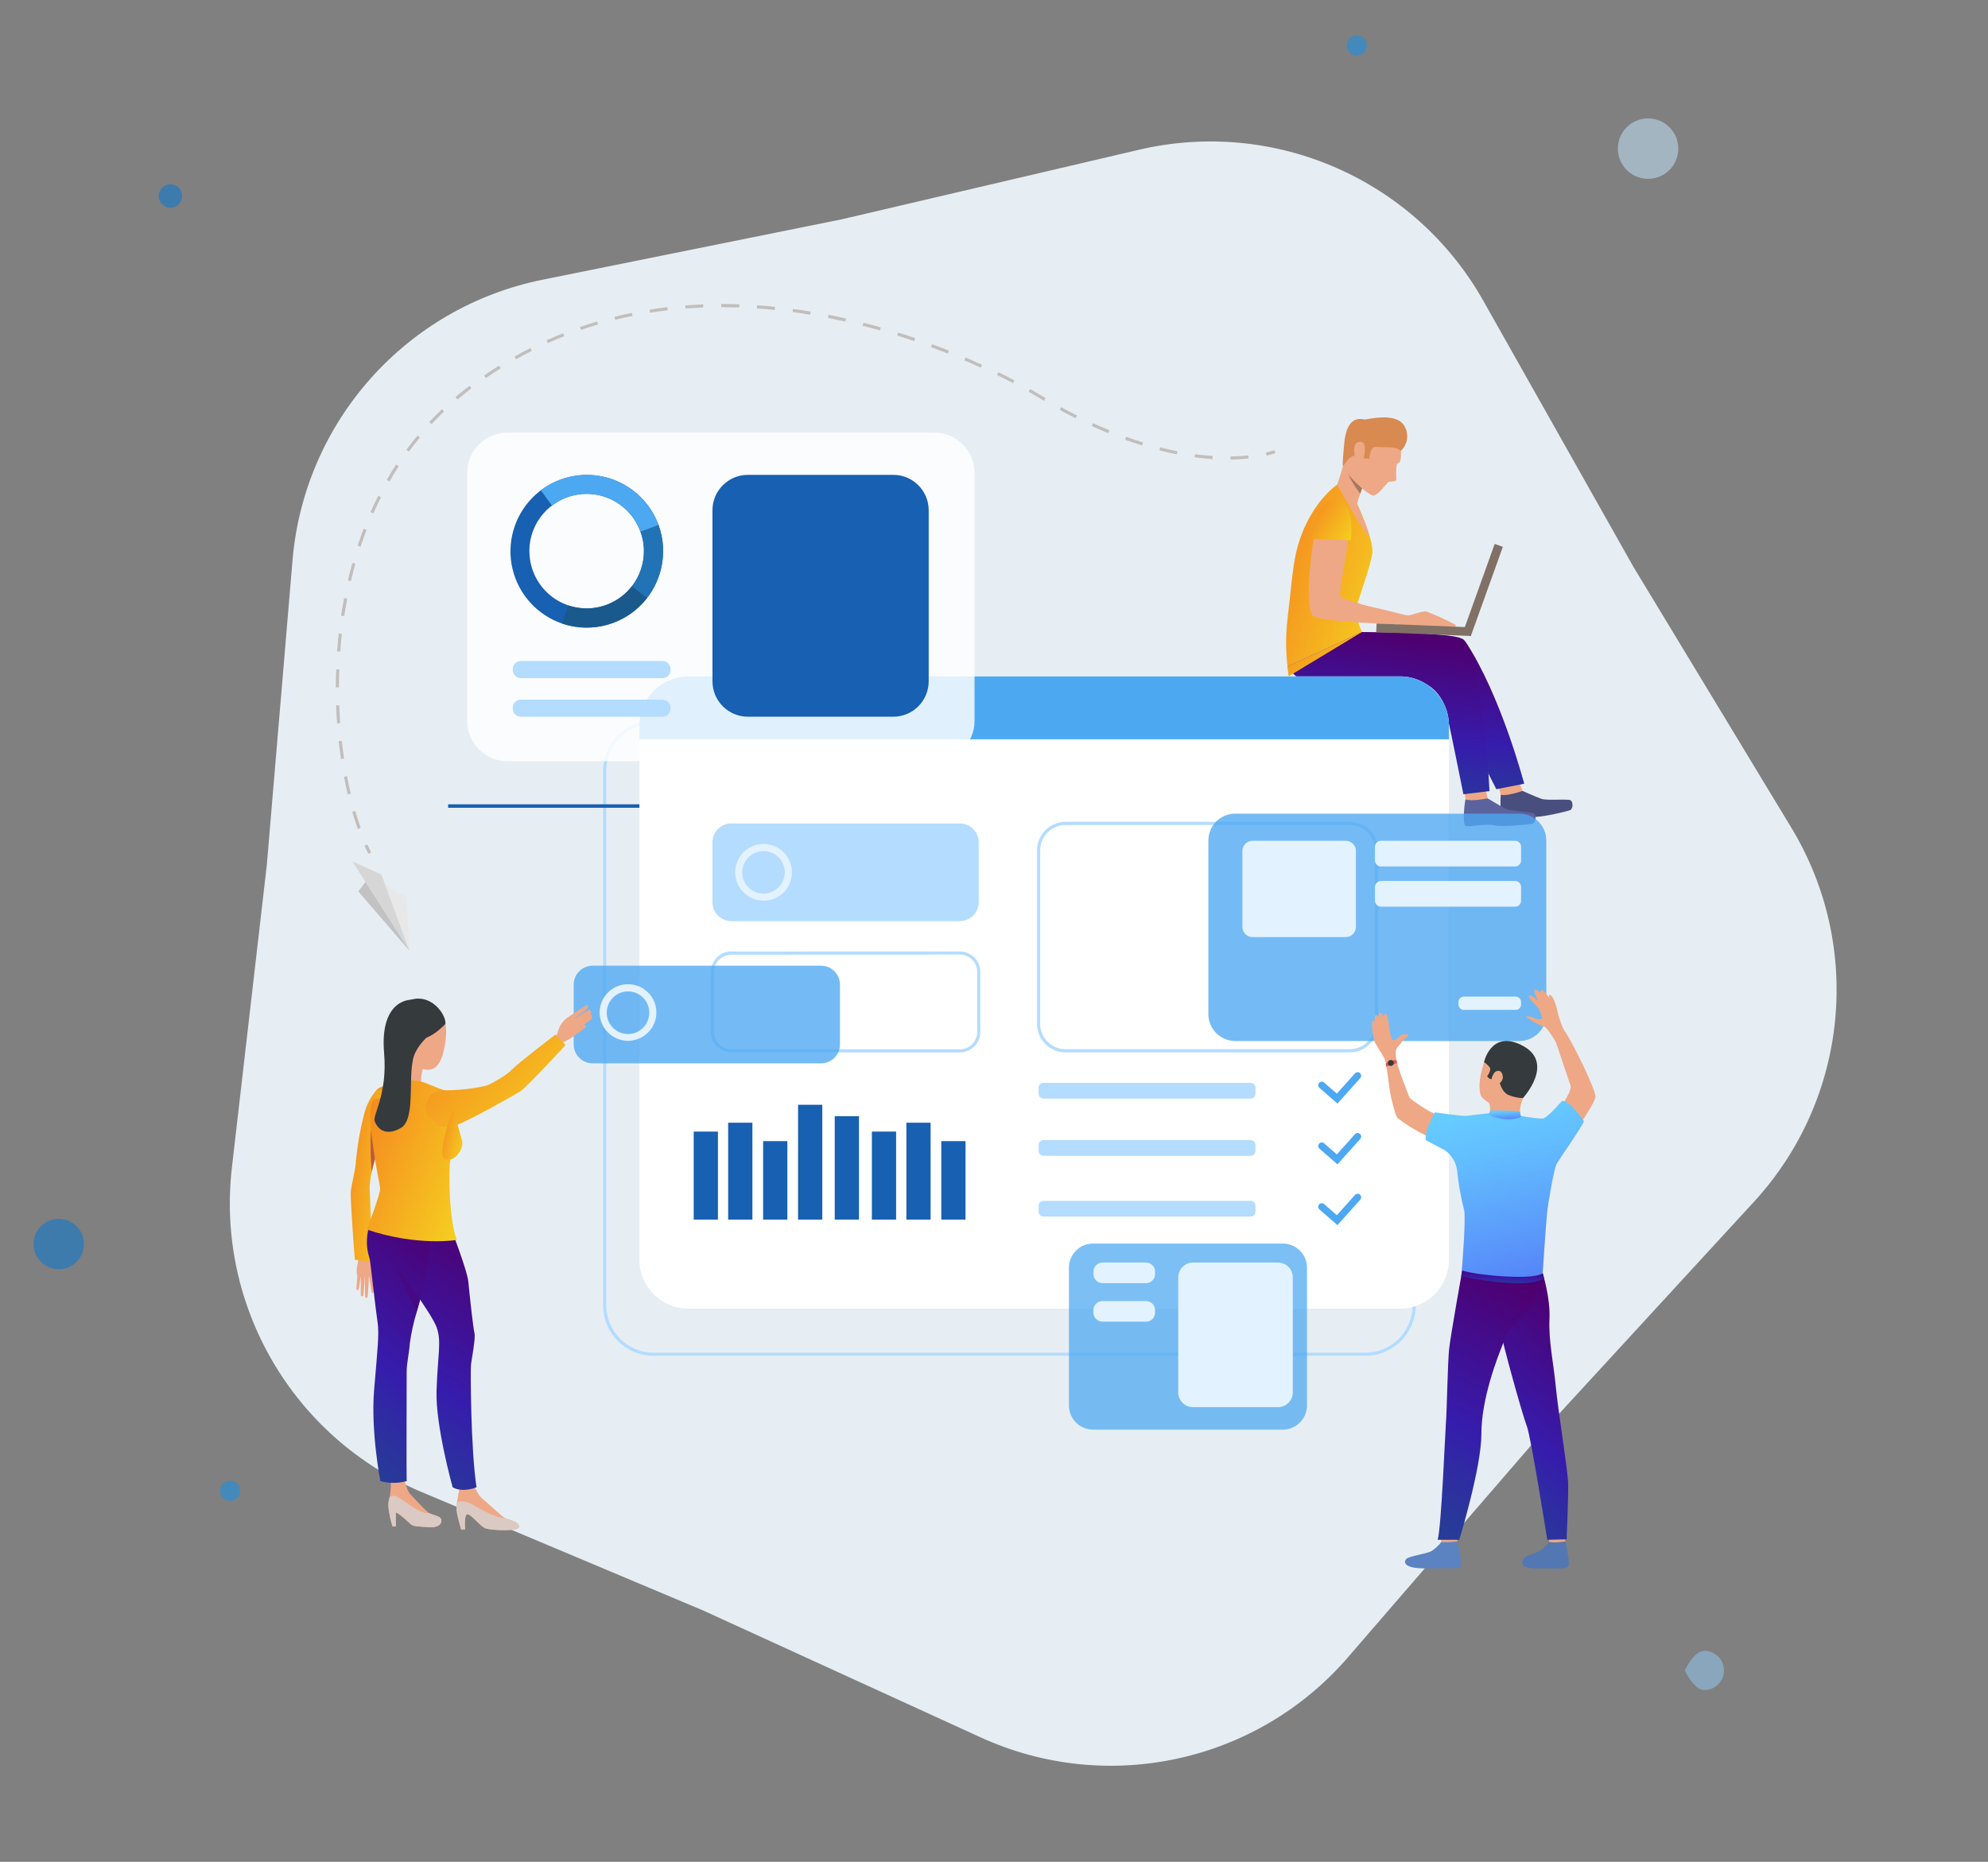 <svg width="711" height="666" viewBox="0 0 711 666" fill="none" xmlns="http://www.w3.org/2000/svg">
<rect x="0" y="0" width="711" height="666" fill="#808080" stroke="none"/>
<g clip-path="url(#clip0_560_42730)">
<path d="M407.41 53.559C455.889 42.213 506.038 64.226 530.498 107.589L584.144 202.697L640.668 296.09C666.453 338.695 661.011 393.208 627.311 429.876L553.45 510.242L482.079 592.849C449.525 630.527 396.007 642.194 350.725 621.484L251.42 576.064L150.768 533.711C104.873 514.399 77.238 467.109 82.942 417.645L95.448 309.199L104.62 200.438C108.805 150.813 145.253 109.91 194.07 100.053L301.083 78.445L407.41 53.559Z" fill="#E7EEF3"/>
<path d="M488.264 485.002H233.756C228.967 484.996 224.375 483.09 220.989 479.703C217.602 476.316 215.697 471.724 215.69 466.934V275.791C215.697 271.001 217.602 266.409 220.989 263.022C224.375 259.635 228.967 257.729 233.756 257.723H488.264C493.054 257.729 497.645 259.635 501.032 263.022C504.418 266.409 506.324 271.001 506.331 275.791V466.934C506.324 471.724 504.418 476.316 501.032 479.703C497.645 483.09 493.054 484.996 488.264 485.002ZM233.756 258.843C229.265 258.85 224.96 260.638 221.785 263.815C218.611 266.993 216.826 271.299 216.823 275.791V466.934C216.826 471.426 218.611 475.733 221.785 478.91C224.96 482.087 229.265 483.875 233.756 483.882H488.264C492.755 483.875 497.06 482.087 500.235 478.91C503.41 475.733 505.194 471.426 505.198 466.934V275.791C505.194 271.299 503.41 266.993 500.235 263.815C497.06 260.638 492.755 258.85 488.264 258.843H233.756Z" fill="#B3DCFF"/>
<path d="M544.555 282.926C544.555 282.926 549.199 285.018 551.279 285.753C553.358 286.488 560.94 285.653 561.787 286.313C562.634 286.973 562.671 289.426 561.438 289.85C560.206 290.273 551.154 292.527 547.991 292.203C544.829 291.879 539.276 294.021 537.931 293.747C536.586 293.473 536.487 286.002 536.761 284.283C537.035 282.565 544.555 282.926 544.555 282.926Z" fill="#484E7D"/>
<path d="M543.434 279.938L544.505 282.927C544.505 282.927 538.914 284.919 536.711 284.284L535.976 281.234L543.434 279.938Z" fill="#EEA886"/>
<path d="M532.043 285.579C532.043 285.579 536.425 288.256 538.393 289.24C540.36 290.223 548.005 290.385 548.777 291.132C549.549 291.879 549.299 294.345 548.042 294.619C546.784 294.893 537.533 295.951 534.421 295.242C531.308 294.532 525.556 295.926 524.261 295.491C522.966 295.055 523.688 287.621 524.149 285.94C524.609 284.259 532.043 285.579 532.043 285.579Z" fill="#5B639E"/>
<path d="M531.381 282.478L532.041 285.578C532.041 285.578 526.264 286.823 524.147 285.939L523.761 282.826L531.381 282.478Z" fill="#EEA886"/>
<path d="M487.492 226.518C487.492 226.518 507.413 226.692 509.903 227.041C512.555 227.414 522.952 227.75 524.209 229.656C536.872 248.882 545.127 280.349 545.127 280.349L535.166 282.316C535.166 282.316 525.479 263.563 521.47 253.813C517.822 245.096 514.709 242.818 507.065 243.004C499.42 243.191 474.979 241.523 460.884 239.767L487.492 226.518Z" fill="url(#paint0_linear_560_42730)"/>
<path d="M485.377 180.219C485.377 180.219 491.304 192.983 490.831 197.653C490.357 202.322 485.253 215.584 484.916 218.174C484.58 220.764 487.133 226.031 487.133 226.031L460.45 238.384C459.813 232.799 459.813 227.159 460.45 221.574C461.534 212.583 462.318 202.895 463.513 197.827C467.485 180.543 478.23 173.346 478.23 173.346L485.377 180.219Z" fill="url(#paint1_linear_560_42730)"/>
<path d="M487.108 226.082C487.108 226.082 507.029 226.256 509.519 226.605C512.184 226.978 522.804 227.153 523.825 229.22C531.072 243.864 532.703 282.989 532.703 282.989L523.377 284.11C523.377 284.11 519.405 264.186 517.351 254.809C516.255 249.828 512.121 243.839 506.469 244.175C498.836 244.611 468.879 252.02 460.4 238.435L487.108 226.082Z" fill="url(#paint2_linear_560_42730)"/>
<path d="M469.863 192.274C469.863 189.783 471.357 179.149 477.334 179.822C483.31 180.494 482.65 187.766 482.09 193.208C481.505 198.898 478.554 212.858 479.488 213.567C480.422 214.277 487.568 216.431 489.1 216.743C490.631 217.054 499.87 219.308 500.642 219.52C501.414 219.731 499.895 223.33 499.895 223.33C499.895 223.33 474.283 222.583 470.013 220.553C465.742 218.523 469.863 192.274 469.863 192.274Z" fill="#EEA886"/>
<path d="M500.679 219.569C501.605 219.811 502.544 219.999 503.493 220.13C504.414 220.204 508.747 218.474 510.104 218.723C513.667 220.101 517.146 221.685 520.525 223.467C520.924 223.753 520.301 224.339 520.301 224.339L499.932 223.591L500.679 219.569Z" fill="#EEA886"/>
<path d="M526.199 224.408L492.323 223.041L492.198 226.139L526.074 227.506L526.199 224.408Z" fill="#807066"/>
<path d="M534.573 194.564L523.117 226.478L526.035 227.525L537.491 195.612L534.573 194.564Z" fill="#807066"/>
<path d="M500.915 160.147C500.915 160.147 501.55 165.377 500.131 165.601C498.96 165.775 499.384 170.831 499.384 171.628C499.384 172.425 497.18 172.151 496.582 172.437C495.985 172.723 492.573 177.704 490.855 177.231C489.137 176.758 482.737 171.254 481.529 168.365C480.321 165.476 482.388 155.328 485.264 151.841C488.141 148.354 499.757 150.932 500.915 160.147Z" fill="#EEA886"/>
<path d="M487.556 173.52C487.556 173.52 487.382 173.981 487.133 174.691C486.884 175.401 486.71 175.936 486.473 176.596C485.811 178.364 485.335 180.196 485.054 182.063C484.954 184.229 478.23 173.346 478.23 173.346C479.872 168.713 481.182 163.969 482.152 159.15C483.671 151.492 487.556 173.52 487.556 173.52Z" fill="#EEA886"/>
<path d="M501.015 161.255C502.209 160.139 502.985 158.648 503.211 157.03C503.438 155.411 503.102 153.764 502.26 152.364C499.285 147.208 488.938 150.172 487.942 150.048C486.946 149.923 481.791 148.292 480.795 158.241C479.799 168.191 480.422 166.696 480.422 166.696C480.422 166.696 482.912 162.425 484.767 163.122C486.39 163.625 488.058 163.967 489.747 164.144C489.747 164.144 489.81 159.486 492.412 159.848C495.014 160.209 498.949 159.424 501.015 161.255Z" fill="#D88A51"/>
<path d="M469.4 192.734L483.096 193.232C483.096 193.232 485.225 178.95 477.332 179.224C469.438 179.498 469.4 192.734 469.4 192.734Z" fill="url(#paint3_linear_560_42730)"/>
<path d="M488.116 160.819C488.116 160.184 488.378 157.532 485.776 158.129C483.173 158.727 484.742 164.53 485.078 164.729C485.415 164.928 488.054 166.186 488.116 160.819Z" fill="#EEA886"/>
<path d="M478.23 173.346C478.23 173.346 490.009 194.639 489.71 191.613C489.461 189.26 484.369 177.916 484.369 177.916L478.23 173.346Z" fill="#EEA886"/>
<path d="M487.133 174.691C486.946 175.214 486.71 175.936 486.473 176.596C484.702 174.327 483.19 171.867 481.966 169.262C482.937 171.017 487.133 174.691 487.133 174.691Z" fill="#A77860"/>
<path d="M487.107 226.082L460.873 241.921L460.424 238.422L487.107 226.082Z" fill="url(#paint4_linear_560_42730)"/>
<path d="M262.904 287.708H160.271V288.953H262.904V287.708Z" fill="#1760B2"/>
<path d="M146.526 340.207L125.995 308.117L136.428 312.849L146.526 340.207Z" fill="#D6D6D6"/>
<path d="M146.527 340.207L145.282 320.868L137.811 316.609L146.527 340.207Z" fill="#E8E8E8"/>
<path d="M130.714 315.501L128.149 318.876L146.527 340.206L130.714 315.501Z" fill="#C2C2C2"/>
<path d="M500.692 241.959H246.196C236.528 241.959 228.69 249.798 228.69 259.467V450.61C228.69 460.279 236.528 468.118 246.196 468.118H500.692C510.36 468.118 518.198 460.279 518.198 450.61V259.467C518.198 249.798 510.36 241.959 500.692 241.959Z" fill="white"/>
<path d="M518.198 259.467V264.448H228.69V259.467C228.69 254.824 230.534 250.37 233.817 247.087C237.1 243.804 241.553 241.959 246.196 241.959H500.692C505.333 241.962 509.784 243.808 513.066 247.091C516.349 250.373 518.194 254.825 518.198 259.467Z" fill="#4DA8F2"/>
<path d="M343.273 294.557H261.571C257.837 294.557 254.81 297.584 254.81 301.318V322.736C254.81 326.471 257.837 329.498 261.571 329.498H343.273C347.007 329.498 350.034 326.471 350.034 322.736V301.318C350.034 297.584 347.007 294.557 343.273 294.557Z" fill="#B3DCFF"/>
<path d="M343.274 376.455H261.572C259.629 376.452 257.767 375.678 256.394 374.303C255.021 372.928 254.25 371.064 254.25 369.121V347.678C254.25 345.735 255.021 343.871 256.394 342.496C257.767 341.121 259.629 340.347 261.572 340.344H343.274C345.217 340.347 347.079 341.121 348.452 342.496C349.824 343.871 350.595 345.735 350.595 347.678V369.084C350.6 370.049 350.415 371.006 350.049 371.899C349.683 372.792 349.145 373.605 348.465 374.29C347.785 374.975 346.976 375.518 346.085 375.89C345.195 376.262 344.239 376.454 343.274 376.455ZM261.572 341.514C259.92 341.514 258.337 342.17 257.17 343.338C256.002 344.505 255.346 346.089 255.346 347.74V369.146C255.346 370.797 256.002 372.381 257.17 373.549C258.337 374.716 259.92 375.372 261.572 375.372H343.274C344.925 375.372 346.509 374.716 347.676 373.549C348.844 372.381 349.5 370.797 349.5 369.146V347.678C349.5 346.027 348.844 344.443 347.676 343.276C346.509 342.108 344.925 341.452 343.274 341.452L261.572 341.514Z" fill="#B3DCFF"/>
<path d="M447.263 387.352H373.205C372.236 387.352 371.45 388.138 371.45 389.107V391.237C371.45 392.206 372.236 392.992 373.205 392.992H447.263C448.233 392.992 449.019 392.206 449.019 391.237V389.107C449.019 388.138 448.233 387.352 447.263 387.352Z" fill="#B3DCFF"/>
<path d="M373.205 407.823H447.251C447.716 407.823 448.163 408.008 448.492 408.337C448.821 408.667 449.006 409.113 449.006 409.579V411.696C449.006 412.165 448.82 412.614 448.488 412.946C448.157 413.278 447.707 413.464 447.238 413.464H373.205C372.74 413.464 372.293 413.279 371.964 412.95C371.635 412.62 371.45 412.174 371.45 411.708V409.591C371.448 409.36 371.492 409.13 371.58 408.916C371.667 408.701 371.796 408.506 371.96 408.342C372.123 408.177 372.317 408.047 372.531 407.958C372.744 407.869 372.974 407.823 373.205 407.823Z" fill="#B3DCFF"/>
<path d="M482.687 376.456H381.075C378.373 376.453 375.783 375.377 373.873 373.465C371.963 371.552 370.891 368.96 370.891 366.258V304.183C370.894 301.481 371.968 298.891 373.877 296.979C375.785 295.068 378.374 293.991 381.075 293.984H482.687C485.388 293.991 487.977 295.068 489.886 296.979C491.795 298.891 492.868 301.481 492.872 304.183V366.258C492.872 368.96 491.799 371.552 489.889 373.465C487.98 375.377 485.389 376.453 482.687 376.456ZM381.075 295.118C378.672 295.121 376.369 296.077 374.67 297.776C372.97 299.476 372.014 301.78 372.011 304.183V366.258C372.011 368.662 372.966 370.968 374.666 372.668C376.366 374.368 378.671 375.323 381.075 375.323H482.687C485.09 375.32 487.394 374.363 489.093 372.664C490.792 370.965 491.748 368.661 491.751 366.258V304.183C491.748 301.78 490.792 299.476 489.093 297.776C487.394 296.077 485.09 295.121 482.687 295.118H381.075Z" fill="#B3DCFF"/>
<path d="M478.329 394.761L471.892 389.145C471.639 388.924 471.485 388.611 471.463 388.276C471.441 387.941 471.552 387.611 471.774 387.358C471.995 387.106 472.307 386.951 472.642 386.929C472.978 386.907 473.308 387.019 473.56 387.24L478.117 391.212L484.604 383.965C484.829 383.714 485.144 383.563 485.48 383.544C485.816 383.525 486.146 383.641 486.397 383.866C486.648 384.09 486.8 384.405 486.818 384.741C486.837 385.078 486.721 385.408 486.497 385.659L478.329 394.761Z" fill="#4DA8F2"/>
<path d="M478.329 416.503L471.892 410.887C471.639 410.665 471.485 410.353 471.463 410.018C471.441 409.683 471.552 409.352 471.774 409.1C471.995 408.847 472.307 408.693 472.642 408.67C472.978 408.648 473.308 408.76 473.56 408.981L478.117 412.954L484.604 405.706C484.829 405.455 485.144 405.304 485.48 405.285C485.816 405.267 486.146 405.382 486.397 405.607C486.648 405.831 486.8 406.146 486.818 406.483C486.837 406.819 486.721 407.149 486.497 407.4L478.329 416.503Z" fill="#4DA8F2"/>
<path d="M447.263 429.564H373.205C372.236 429.564 371.45 430.351 371.45 431.32V433.437C371.45 434.407 372.236 435.193 373.205 435.193H447.263C448.233 435.193 449.019 434.407 449.019 433.437V431.32C449.019 430.351 448.233 429.564 447.263 429.564Z" fill="#B3DCFF"/>
<path d="M478.329 438.245L471.892 432.629C471.639 432.407 471.485 432.095 471.463 431.76C471.441 431.425 471.552 431.094 471.774 430.842C471.995 430.589 472.307 430.435 472.642 430.413C472.978 430.39 473.308 430.502 473.56 430.723L478.117 434.696L484.604 427.449C484.829 427.198 485.144 427.046 485.48 427.027C485.816 427.009 486.146 427.124 486.397 427.349C486.648 427.573 486.8 427.889 486.818 428.225C486.837 428.561 486.721 428.891 486.497 429.142L478.329 438.245Z" fill="#4DA8F2"/>
<g opacity="0.83">
<path d="M334.136 154.767H181.488C173.532 154.767 167.083 161.218 167.083 169.175V257.873C167.083 265.83 173.532 272.28 181.488 272.28H334.136C342.092 272.28 348.541 265.83 348.541 257.873V169.175C348.541 161.218 342.092 154.767 334.136 154.767Z" fill="white"/>
</g>
<path d="M201.035 223.056C205.119 224.444 209.474 224.846 213.743 224.227C218.012 223.609 222.074 221.989 225.596 219.498C229.118 217.008 232.001 213.719 234.008 209.9C236.015 206.082 237.089 201.842 237.143 197.528C237.143 196.922 237.143 196.312 237.143 195.698C237.006 193.018 236.469 190.374 235.549 187.853C233.969 183.517 231.316 179.651 227.838 176.618C224.359 173.584 220.169 171.481 215.659 170.505C211.148 169.53 206.464 169.712 202.043 171.037C197.622 172.362 193.609 174.785 190.378 178.08C187.147 181.376 184.804 185.436 183.566 189.883C182.329 194.329 182.238 199.017 183.302 203.508C184.366 207.999 186.551 212.147 189.652 215.566C192.753 218.984 196.669 221.561 201.035 223.056ZM189.319 196.906C189.371 192.108 191.106 187.482 194.222 183.833C197.337 180.185 201.635 177.747 206.364 176.945C211.094 176.143 215.955 177.027 220.099 179.444C224.243 181.861 227.406 185.657 229.037 190.169C229.739 192.056 230.158 194.037 230.282 196.047C230.282 196.495 230.282 196.956 230.282 197.416C230.248 200.105 229.684 202.76 228.624 205.231C227.564 207.701 226.027 209.939 224.102 211.815C220.214 215.606 214.98 217.696 209.551 217.626C204.123 217.557 198.944 215.334 195.154 211.446C191.364 207.557 189.274 202.323 189.344 196.893L189.319 196.906Z" fill="#1760B2"/>
<path d="M226.025 209.72L231.428 213.904C227.939 218.396 223.139 221.691 217.693 223.331C212.246 224.971 206.425 224.875 201.036 223.056L203.227 216.581C207.262 217.939 211.619 218.008 215.695 216.778C219.771 215.549 223.363 213.082 225.975 209.72H226.025Z" fill="#1A598C"/>
<path d="M235.512 187.852L229.088 190.181C230.262 193.43 230.597 196.923 230.061 200.337C229.526 203.75 228.138 206.973 226.025 209.706L231.429 213.89C234.246 210.242 236.097 205.942 236.811 201.389C237.524 196.835 237.078 192.175 235.512 187.84V187.852Z" fill="#2273B5"/>
<path d="M193.417 175.364C196.826 172.795 200.789 171.062 204.989 170.302C209.189 169.542 213.508 169.777 217.601 170.987C221.693 172.198 225.446 174.351 228.556 177.273C231.667 180.196 234.05 183.806 235.513 187.816L229.089 190.157C227.992 187.136 226.2 184.415 223.856 182.215C221.513 180.016 218.685 178.399 215.601 177.495C212.516 176.592 209.263 176.428 206.103 177.016C202.943 177.604 199.967 178.928 197.414 180.88L193.417 175.364Z" fill="#4DA8F2"/>
<path d="M283.212 312.152C283.212 311.99 283.212 311.816 283.212 311.641V311.48C283.161 310.48 282.96 309.493 282.614 308.553C282.027 306.941 281.04 305.504 279.747 304.376C278.453 303.249 276.895 302.468 275.217 302.107C273.54 301.745 271.798 301.815 270.155 302.31C268.512 302.804 267.022 303.707 265.822 304.935C264.623 306.162 263.755 307.674 263.298 309.328C262.842 310.982 262.812 312.725 263.212 314.394C263.612 316.063 264.429 317.603 265.586 318.87C266.743 320.137 268.202 321.091 269.827 321.641C271.985 322.388 274.331 322.388 276.489 321.641C278.312 320.991 279.911 319.833 281.098 318.304C282.285 316.775 283.01 314.939 283.187 313.011C283.212 312.7 283.212 312.426 283.212 312.152ZM265.457 311.928C265.492 310.152 266.145 308.445 267.305 307.1C268.465 305.755 270.058 304.858 271.808 304.562C273.559 304.267 275.358 304.592 276.895 305.483C278.431 306.373 279.609 307.771 280.224 309.437C280.478 310.142 280.625 310.881 280.66 311.629C280.66 311.791 280.66 311.965 280.66 312.14C280.63 314.134 279.821 316.038 278.406 317.444C277.689 318.156 276.838 318.717 275.901 319.096C274.965 319.474 273.962 319.662 272.953 319.648C272.403 319.635 271.856 319.565 271.321 319.437C271.089 319.387 270.852 319.325 270.612 319.25C269.088 318.732 267.767 317.744 266.838 316.429C265.91 315.113 265.422 313.538 265.445 311.928H265.457Z" fill="#E3F2FF"/>
<path d="M319.467 169.859H267.485C260.485 169.859 254.81 175.535 254.81 182.536V243.701C254.81 250.702 260.485 256.378 267.485 256.378H319.467C326.468 256.378 332.142 250.702 332.142 243.701V182.536C332.142 175.535 326.468 169.859 319.467 169.859Z" fill="#1760B2"/>
<path d="M236.919 236.454H186.269C184.68 236.454 183.393 237.742 183.393 239.331V239.704C183.393 241.293 184.68 242.581 186.269 242.581H236.919C238.507 242.581 239.795 241.293 239.795 239.704V239.331C239.795 237.742 238.507 236.454 236.919 236.454Z" fill="#B3DCFF"/>
<path d="M236.919 250.264H186.269C184.68 250.264 183.393 251.552 183.393 253.14V253.514C183.393 255.102 184.68 256.39 186.269 256.39H236.919C238.507 256.39 239.795 255.102 239.795 253.514V253.14C239.795 251.552 238.507 250.264 236.919 250.264Z" fill="#B3DCFF"/>
<g opacity="0.78">
<path d="M543.398 291.046H441.787C436.471 291.046 432.162 295.355 432.162 300.672V362.759C432.162 368.075 436.471 372.384 441.787 372.384H543.398C548.714 372.384 553.023 368.075 553.023 362.759V300.672C553.023 295.355 548.714 291.046 543.398 291.046Z" fill="#4DA8F2"/>
</g>
<path d="M481.305 300.758H447.974C445.966 300.758 444.338 302.386 444.338 304.394V331.577C444.338 333.585 445.966 335.213 447.974 335.213H481.305C483.312 335.213 484.94 333.585 484.94 331.577V304.394C484.94 302.386 483.312 300.758 481.305 300.758Z" fill="#E3F2FF"/>
<path d="M541.878 300.758H493.88C492.704 300.758 491.751 301.711 491.751 302.887V307.818C491.751 308.994 492.704 309.948 493.88 309.948H541.878C543.054 309.948 544.007 308.994 544.007 307.818V302.887C544.007 301.711 543.054 300.758 541.878 300.758Z" fill="#E3F2FF"/>
<path d="M541.878 315.141H493.88C492.704 315.141 491.751 316.094 491.751 317.27V322.201C491.751 323.377 492.704 324.33 493.88 324.33H541.878C543.054 324.33 544.007 323.377 544.007 322.201V317.27C544.007 316.094 543.054 315.141 541.878 315.141Z" fill="#E3F2FF"/>
<path d="M542.065 356.507H523.551C522.485 356.507 521.621 357.371 521.621 358.437V359.321C521.621 360.387 522.485 361.251 523.551 361.251H542.065C543.131 361.251 543.995 360.387 543.995 359.321V358.437C543.995 357.371 543.131 356.507 542.065 356.507Z" fill="#E3F2FF"/>
<path d="M529.738 392.146C529.738 392.146 527.808 388.771 530.871 379.693C531.36 378.009 532.325 376.501 533.649 375.352C534.974 374.202 536.602 373.459 538.339 373.212C540.075 372.965 541.846 373.224 543.439 373.958C545.031 374.693 546.379 375.871 547.318 377.352C550.58 382.956 549.485 386.43 544.691 392.768C539.898 399.107 531.755 394.997 529.738 392.146Z" fill="#EEA886"/>
<path d="M553.558 547.824C553.558 547.824 554.056 551.56 554.118 552.095C554.181 552.631 559.759 551.772 559.759 551.772L560.219 547.351C560.219 547.351 554.255 547.301 553.558 547.824Z" fill="#EEA886"/>
<path d="M554.067 551.623C553.082 552.867 551.91 553.951 550.593 554.836C548.875 555.819 546.198 556.206 545.19 557.214C544.455 557.949 542.525 561.087 549.622 561.025C556.719 560.962 560.143 561.46 560.903 560.253C561.662 559.045 559.807 551.374 559.807 551.374C557.916 551.737 555.982 551.821 554.067 551.623Z" fill="#5377B3"/>
<path d="M514.96 547.824C514.96 547.824 515.458 551.56 515.521 552.095C515.583 552.631 521.161 551.772 521.161 551.772L521.609 547.351C521.609 547.351 515.658 547.301 514.96 547.824Z" fill="#EEA886"/>
<path d="M515.469 551.622C514.484 552.866 513.312 553.95 511.995 554.835C510.277 555.819 504.001 556.615 502.98 557.624C502.258 558.359 501.038 561.298 511.024 561.024C518.121 560.824 521.545 561.459 522.304 560.252C523.064 559.044 521.196 551.373 521.196 551.373C519.3 551.648 517.381 551.731 515.469 551.622Z" fill="#5B83C2"/>
<path d="M551.676 455.291C551.676 455.291 554.54 464.182 554.167 471.84C553.793 479.498 555.648 487.866 556.408 495.861C557.255 504.777 560.716 525.883 560.84 530.652C560.965 535.422 560.293 550.651 560.293 550.651L553.37 550.813C553.37 550.813 547.555 513.917 546.061 510.156C544.567 506.395 537.084 479.548 536.835 476.535C536.586 473.521 551.676 455.291 551.676 455.291Z" fill="url(#paint5_linear_560_42730)"/>
<path d="M522.978 454.37C522.978 454.37 518.769 477.855 518.271 482.55C517.773 487.244 517.437 505.213 517.175 508.152C516.914 511.09 515.507 546.467 514.175 550.813H521.894C521.894 550.813 529.813 525.087 529.813 512.921C529.813 500.755 535.067 486.447 538.454 478.428C541.841 470.409 549.598 470.209 551.677 455.304C551.677 455.292 525.791 449.638 522.978 454.37Z" fill="url(#paint6_linear_560_42730)"/>
<path d="M532.566 394.536C533.047 395.945 533.047 397.473 532.566 398.882C531.694 400.687 543.684 399.604 543.684 399.604C543.407 397.282 543.764 394.928 544.718 392.793C546.287 389.717 532.566 394.536 532.566 394.536Z" fill="#EEA886"/>
<path d="M552.237 457.259C552.237 457.259 547.916 461.692 522.591 456.561L522.977 454.395L551.776 455.478L552.237 457.259Z" fill="url(#paint7_linear_560_42730)"/>
<path d="M530.747 399.468C530.747 399.468 526.314 399.916 525.057 400.165C523.799 400.414 515.27 398.634 513.515 398.459C511.759 398.285 504.314 393.167 504.077 392.557C503.84 391.947 499.545 381.088 499.296 378.735C499.047 376.381 495.112 377.602 495.449 379.221C496.084 382.246 496.893 389.606 497.341 391.735C497.789 393.865 499.109 399.207 499.831 399.904C504.063 403.249 508.788 405.917 513.839 407.811C517.868 409.16 521.731 410.96 525.356 413.178H557.728C557.728 413.178 570.328 395.172 570.602 392.507C570.876 389.842 561.812 371.774 559.994 369.508C558.176 367.241 555.574 370.242 555.574 370.242C555.574 370.242 560.99 386.144 561.712 388.41C562.434 390.677 555.412 400.601 553.482 400.626C551.552 400.651 546.597 400.028 544.405 399.941C542.854 399.822 541.329 399.465 539.886 398.883L530.747 399.468Z" fill="#EEA886"/>
<path d="M516.789 411.497C517.966 412.327 518.959 413.391 519.705 414.624C520.45 415.856 520.933 417.229 521.122 418.657C521.592 423.412 522.424 428.125 523.612 432.753C524.334 435.244 522.977 452.926 522.803 454.196C522.629 455.466 547.854 458.467 551.739 455.441C551.739 455.441 552.822 438.892 553.27 434.198C553.718 429.503 555.897 418.097 556.619 416.565C557.342 415.033 566.107 402.718 566.468 401.099C566.468 401.099 561.936 393.865 558.674 393.777C558.674 393.777 553.507 399.829 551.826 400.103C550.145 400.377 539.811 398.484 539.798 398.459C539.786 398.435 538.678 400.004 532.676 398.185C532.676 398.185 525.542 398.995 524.384 399.144C522.977 399.319 513.178 397.899 513.178 397.899C513.178 397.899 509.256 404.524 509.941 407.861L516.789 411.497Z" fill="url(#paint8_linear_560_42730)"/>
<path d="M499.52 380.154C499.52 380.154 498.636 375.958 499.706 374.75C500.486 373.869 501.218 372.946 501.898 371.985C502.035 371.724 503.604 370.827 503.604 370.391C503.604 369.956 502.072 369.42 500.74 370.653C499.408 371.886 498.573 372.16 498.038 372.023C497.503 371.886 496.793 367.465 496.668 366.357C496.544 365.249 496.183 362.36 495.498 362.559C494.813 362.758 494.838 364.028 494.838 364.028C494.838 364.028 494.041 361.824 493.506 362.26C492.97 362.696 493.045 363.767 493.045 363.767C493.045 363.767 492.049 362.522 491.8 363.431C491.646 363.985 491.646 364.57 491.8 365.124C491.8 365.124 490.767 364.564 490.704 365.958C490.66 368.32 491.01 370.672 491.738 372.919C492.472 374.389 495.212 378.224 495.535 379.718C495.859 381.213 499.52 380.154 499.52 380.154Z" fill="#EEA886"/>
<path d="M556.459 372.794C556.459 372.794 553.446 367.726 552.425 367.278C551.121 366.886 549.867 366.343 548.69 365.659C547.445 364.75 545.751 364.003 545.851 363.704C545.95 363.405 547.432 363.517 549.026 364.215C550.62 364.912 551.329 364.576 551.516 364.215C551.311 362.963 550.858 361.765 550.184 360.691C549.698 360.093 546.262 356.631 546.835 356.121C547.407 355.61 549.636 357.503 549.997 357.901C549.997 357.901 548.217 354.166 548.914 353.979C549.611 353.792 550.906 355.125 550.906 355.125C550.906 355.125 550.757 351.924 554.193 357.117C554.193 357.117 553.471 355.398 554.517 355.971C555.563 356.544 556.596 359.707 556.932 361.388C557.268 363.069 558.762 368.212 560.045 369.457C561.327 370.702 556.459 372.794 556.459 372.794Z" fill="#EEA886"/>
<path d="M544.68 392.793C542.97 392.763 541.281 392.412 539.699 391.759C536.325 390.601 536.076 384.699 535.342 385.396C535.113 385.649 534.828 385.844 534.509 385.964C534.19 386.084 533.847 386.126 533.509 386.087C533.17 386.048 532.846 385.929 532.563 385.74C532.279 385.55 532.046 385.296 531.88 384.998C531.88 384.998 533.536 382.819 532.764 381.773C532.204 381.061 531.526 380.451 530.76 379.967C530.76 379.967 533.138 368.523 543.945 373.741C556.645 379.843 544.68 392.793 544.68 392.793Z" fill="#353A3D"/>
<path d="M532.564 398.882L532.95 397.226C536.508 397.147 540.067 397.28 543.608 397.625L543.994 399.605C543.994 399.605 539.176 401.796 532.564 398.882Z" fill="url(#paint9_linear_560_42730)"/>
<path d="M534.27 383.952C534.892 382.906 537.208 382.209 537.482 385.197C537.694 387.489 533.336 389.991 533.299 387.85C533.191 386.479 533.532 385.112 534.27 383.952Z" fill="#EEA886"/>
<path d="M499.358 379.195C498.027 379.211 496.729 379.613 495.622 380.354C495.585 380.78 495.658 381.209 495.834 381.599C497.044 381.018 498.325 380.599 499.644 380.354C499.644 379.95 499.546 379.553 499.358 379.195Z" fill="#E55353"/>
<path d="M496.432 379.818C496.349 380.013 496.326 380.229 496.366 380.437C496.407 380.646 496.508 380.837 496.657 380.988C496.806 381.139 496.997 381.242 497.205 381.284C497.413 381.327 497.628 381.306 497.825 381.226C498.021 381.145 498.189 381.008 498.307 380.832C498.425 380.655 498.489 380.448 498.489 380.236C498.489 380.024 498.426 379.816 498.308 379.64C498.19 379.463 498.022 379.326 497.826 379.245C497.697 379.19 497.559 379.161 497.418 379.16C497.278 379.159 497.139 379.186 497.009 379.24C496.879 379.293 496.762 379.371 496.662 379.471C496.563 379.57 496.485 379.688 496.432 379.818Z" fill="#353A3D"/>
<g style="mix-blend-mode:multiply" opacity="0.78">
<g style="mix-blend-mode:multiply">
<path d="M293.645 345.438H211.942C208.209 345.438 205.182 348.465 205.182 352.199V373.617C205.182 377.351 208.209 380.379 211.942 380.379H293.645C297.379 380.379 300.406 377.351 300.406 373.617V352.199C300.406 348.465 297.379 345.438 293.645 345.438Z" fill="#4DA8F2"/>
</g>
</g>
<path d="M131.187 448.418C131.187 448.418 131.561 450.46 132.706 450.771C133.594 451.131 134.392 451.679 135.047 452.378C135.495 452.801 137.338 453.623 136.815 454.171C136.292 454.719 133.702 453 133.08 452.739C132.457 452.477 133.341 455.329 133.08 455.977C132.818 456.624 128.099 457.807 127.663 455.79C127.228 453.772 128.211 451.357 128.074 451.02C127.937 450.542 127.829 450.055 127.751 449.564L131.187 448.418Z" fill="#EEA886"/>
<path d="M133.167 455.479C133.167 455.479 133.914 461.705 133.615 462.203C133.316 462.701 132.967 462.688 132.868 462.103L131.984 456.014C131.984 456.014 131.61 463.585 131.448 464.008C131.287 464.432 130.701 464.345 130.614 464.008C130.527 463.672 130.465 456.188 130.465 456.188C130.465 456.188 130.116 463.249 129.88 463.56C129.814 463.633 129.728 463.684 129.632 463.707C129.537 463.73 129.437 463.724 129.345 463.689C129.253 463.654 129.175 463.592 129.119 463.511C129.063 463.43 129.033 463.334 129.033 463.236C129.033 462.713 129.033 456.151 129.033 456.151C129.033 456.151 128.46 461.269 128.099 461.418C127.738 461.568 127.302 461.593 127.489 460.285C127.676 458.978 127.813 455.815 127.813 455.815L133.167 455.479Z" fill="#EEA886"/>
<path d="M198.421 371.6C199.009 370.501 199.472 369.34 199.803 368.138C200.402 366.52 201.463 365.113 202.854 364.091C203.626 363.606 209.279 359.559 209.926 359.559C210.573 359.559 210.2 360.804 209.64 361.177C209.079 361.551 204.485 365.112 204.485 365.112C204.485 365.112 210.2 361.177 210.798 361.289C211.395 361.402 211.806 362.149 211.171 362.933C211.343 363.024 211.487 363.16 211.587 363.327C211.688 363.494 211.741 363.685 211.741 363.88C211.741 364.074 211.688 364.265 211.587 364.432C211.487 364.599 211.343 364.735 211.171 364.826L208.469 366.918C208.469 366.918 210.063 366.084 209.465 367.366C209.154 368.039 205.83 370.019 205.307 370.629C203.803 371.627 202.225 372.51 200.588 373.269L198.421 371.6Z" fill="#EEA886"/>
<path d="M164.928 547.09H166.347C166.347 547.09 165.874 541.748 167.194 541.686C168.513 541.624 171.751 546.044 173.681 546.729C175.61 547.414 185.584 547.974 185.633 546.144C185.683 544.313 181.811 543.579 180.653 543.056C179.495 542.533 173.581 536.83 172.535 536.132C171.489 535.435 169.746 531.998 169.746 531.998H164.392C164.392 531.998 163.807 534.899 163.471 537.24C163.357 537.971 163.282 538.706 163.247 539.445C163.184 541.424 164.928 547.09 164.928 547.09Z" fill="#EEA886"/>
<path d="M140.389 546.031H141.559V541.05C142.543 541.137 145.842 544.263 146.863 545.172C147.884 546.081 149.353 546.031 153.599 546.305C157.845 546.579 158.305 544.001 157.62 543.13C156.936 542.258 154.744 541.885 153.599 541.312C152.453 540.739 147.934 535.708 146.726 534.463C145.518 533.218 144.784 529.806 144.784 529.806L139.803 530.242C139.81 532.193 139.631 534.14 139.268 536.057C139.268 536.294 139.168 536.518 139.106 536.729C138.297 539.444 140.389 546.031 140.389 546.031Z" fill="#EEA886"/>
<path d="M152.154 379.731C152.154 379.731 149.663 384.911 151.008 389.145C151.008 389.145 143.451 388.124 143.226 387.24C143.002 386.355 144.173 378.411 143.301 376.033C142.43 373.654 152.154 379.731 152.154 379.731Z" fill="#EEA886"/>
<path d="M152.328 387.439C152.328 387.439 156.698 389.307 158.69 389.929C160.682 390.552 164.791 392.768 163.907 400.103C163.131 405.743 162.033 411.335 160.62 416.851C159.853 421.869 159.678 426.959 160.097 432.018C152.264 433.038 144.306 432.462 136.702 430.324C136.702 430.324 139.429 423.812 139.491 422.081C139.553 420.35 133.166 405.619 132.992 403.403C132.817 401.186 132.033 391.137 135.581 389.194C139.13 387.252 141.807 387.75 143.376 386.866C144.945 385.982 150.286 386.579 152.328 387.439Z" fill="url(#paint10_linear_560_42730)"/>
<path d="M152.303 398.845C152.303 398.845 150.634 390.017 159.163 390.017C166.634 390.017 173.768 388.61 174.951 387.95C176.134 387.29 180.741 385.036 183.144 382.558C185.547 380.08 198.62 370.105 198.62 370.105L202.281 373.829C202.281 373.829 188.498 388.771 186.281 390.253C184.065 391.735 165.401 402.133 163.035 402.457C160.67 402.78 153.971 404.586 152.303 398.845Z" fill="url(#paint11_linear_560_42730)"/>
<path d="M125.47 426.128C125.221 429.228 126.902 450.646 126.902 450.646L132.978 451.344C132.978 451.344 132.543 430.175 132.206 425.306C132.209 423.274 132.46 421.25 132.953 419.279C133.29 417.76 133.688 416.166 134.111 414.647C135.257 410.45 136.49 406.814 136.49 406.814C136.49 406.814 143.3 389.12 134.759 389.829C132.59 392.31 131.044 395.273 130.252 398.471C128.832 403.917 127.849 409.468 127.313 415.07C127.251 418.208 125.657 423.774 125.47 426.128Z" fill="url(#paint12_linear_560_42730)"/>
<path d="M158.627 431.806C159.456 433.696 160.171 435.633 160.768 437.609C160.93 438.779 167.081 454.083 167.504 458.553C167.928 463.024 169.235 475.152 169.696 476.883C170.156 478.614 168.662 486.334 168.451 488.09C168.239 489.846 168.339 518.075 170.418 532.022C170.418 532.022 165.574 534.102 161.889 532.022C161.889 532.022 155.776 510.23 156.124 497.666C156.473 485.102 158.054 479.797 156.124 474.716C154.194 469.636 142.764 454.432 141.607 452.813C140.449 451.194 133.19 442.315 140.025 432.59C146.861 422.865 158.627 431.806 158.627 431.806Z" fill="url(#paint13_linear_560_42730)"/>
<path d="M135.046 473.086C135.644 477.121 135.046 482.425 133.801 497.181C132.556 511.937 136.03 529.806 136.03 529.806C139.11 530.655 142.362 530.655 145.443 529.806C145.331 528.773 145.443 493.832 145.443 490.719C145.443 487.605 146.339 484.081 146.576 480.508C147.109 476.604 147.967 472.751 149.141 468.989C149.514 467.62 149.912 466.237 150.298 464.905L150.933 462.701C152.726 456.475 155.142 432.442 155.142 432.442C155.142 432.442 141.757 421.658 135.22 431.807C128.684 441.955 132.058 449.327 132.282 450.597C132.506 451.867 134.424 469.051 135.046 473.086Z" fill="url(#paint14_linear_560_42730)"/>
<path d="M160.957 413.676C160.957 413.676 159.712 432.778 163.323 443.561C163.323 443.561 149.191 445.915 131.175 439.826C131.175 439.826 136.155 426.987 135.956 424.982C135.757 422.978 130.565 399.592 133.08 394.362C135.595 389.132 160.073 396.529 160.957 413.676Z" fill="url(#paint15_linear_560_42730)"/>
<path d="M149.414 358.437C152.651 358.313 160.894 359.558 159.375 371.985C157.856 384.413 153.349 383.342 148.904 381.698C144.459 380.054 139.752 369.993 139.939 367.403C140.126 364.813 140.2 358.811 149.414 358.437Z" fill="#EEA886"/>
<path d="M159.313 366.245C159.313 366.245 155.366 370.59 151.656 371.425C151.656 371.425 148.506 376.219 143.538 377.14C143.538 377.14 133.864 366.444 143.152 359.607C152.44 352.771 159.649 362.434 159.313 366.245Z" fill="#353A3D"/>
<path d="M152.477 369.756C152.426 369.459 152.29 369.183 152.087 368.962C151.883 368.74 151.619 368.581 151.328 368.505C151.036 368.429 150.729 368.438 150.443 368.532C150.156 368.626 149.903 368.8 149.713 369.034C148.468 370.504 150.298 374.277 151.108 374.339C151.917 374.401 152.739 372.371 152.477 369.756Z" fill="#EEA886"/>
<path d="M140.574 451.394C140.686 451.63 147.347 466.424 149.065 468.989C149.439 467.619 149.837 466.237 150.223 464.904C150.223 464.904 140.798 451.73 140.574 451.394Z" fill="#460883"/>
<path d="M132.655 404.05C132.403 409.106 132.503 414.174 132.954 419.217C133.29 417.698 133.688 416.104 134.112 414.584C134.074 414.373 132.779 405.532 132.655 404.05Z" fill="#BA5C3D"/>
<path d="M146.925 357.64C146.925 357.64 135.719 357.391 137.375 376.705C138.62 391.548 133.216 398.882 133.988 401.049C134.76 403.216 137.388 406.827 143.289 403.539C149.191 400.252 145.306 383.267 148.481 376.642C151.656 370.018 158.604 366.955 158.604 366.955C158.604 366.955 157.384 355.698 146.925 357.64Z" fill="#353A3D"/>
<path d="M162.089 396.74L165.276 408.072C166.06 410.886 162.387 416.191 159.125 414.559C155.863 412.928 162.089 396.74 162.089 396.74Z" fill="url(#paint16_linear_560_42730)"/>
<path d="M140.387 546.032H141.557V541.051C142.541 541.138 145.84 544.263 146.861 545.172C147.882 546.081 149.351 546.032 153.597 546.306C157.843 546.579 158.303 544.002 157.619 543.13C156.934 542.258 154.742 541.885 153.597 541.312C148.99 541.561 143.375 535.086 140.673 535.086C139.241 535.086 139.253 535.895 139.216 536.045C139.216 536.281 139.117 536.506 139.054 536.717C138.295 539.444 140.387 546.032 140.387 546.032Z" fill="#DBCAC3"/>
<path d="M164.928 547.09H166.347C166.347 547.09 165.874 541.747 167.194 541.685C168.514 541.623 171.751 546.044 173.681 546.728C175.611 547.413 185.584 547.974 185.634 546.143C185.684 544.313 181.811 543.578 180.654 543.055C176.545 543.055 169.871 538.522 167.792 537.613C166.424 537.067 164.925 536.937 163.484 537.24C163.369 537.97 163.295 538.706 163.26 539.444C163.185 541.424 164.928 547.09 164.928 547.09Z" fill="#DBCAC3"/>
<path d="M452.98 162.973L452.73 161.877C453.756 161.648 454.766 161.357 455.756 161.006L456.179 162.052C455.133 162.424 454.064 162.732 452.98 162.973Z" fill="#C2BEBC"/>
<path d="M127.961 296.549C127.264 294.607 126.604 292.54 125.982 290.41L127.065 290.099C127.675 292.203 128.31 294.246 129.02 296.163L127.961 296.549ZM124.351 284.172C123.865 282.129 123.417 280.013 123.018 277.871L124.127 277.659C124.525 279.776 124.973 281.88 125.446 283.885L124.351 284.172ZM121.948 271.533C121.636 269.428 121.363 267.286 121.126 265.144L122.247 265.02C122.483 267.149 122.757 269.279 123.056 271.358L121.948 271.533ZM120.553 258.744C120.404 256.615 120.279 254.46 120.205 252.319H121.338C121.412 254.436 121.524 256.59 121.674 258.694L120.553 258.744ZM121.226 245.881H120.105C120.105 243.751 120.105 241.585 120.229 239.455H121.35C121.263 241.622 121.226 243.776 121.226 245.893V245.881ZM121.686 233.117L120.566 233.03C120.715 230.888 120.914 228.734 121.151 226.617L122.271 226.754C122.035 228.858 121.848 231 121.686 233.117ZM123.106 220.416L121.985 220.241C122.309 218.112 122.67 215.983 123.068 213.891L124.176 214.115C123.84 216.194 123.417 218.311 123.106 220.428V220.416ZM125.509 207.851L124.413 207.602C124.899 205.51 125.446 203.406 126.019 201.376L127.102 201.675C126.53 203.705 125.994 205.784 125.509 207.864V207.851ZM128.958 195.561L127.887 195.2C128.572 193.158 129.294 191.115 130.053 189.136L131.112 189.546C130.352 191.514 129.63 193.544 128.958 195.573V195.561ZM133.539 183.632L132.506 183.183C133.378 181.216 134.299 179.248 135.258 177.356L136.266 177.866C135.307 179.759 134.399 181.702 133.539 183.644V183.632ZM139.279 172.238L138.308 171.677C139.366 169.81 140.499 167.942 141.657 166.173L142.604 166.796C141.458 168.577 140.338 170.407 139.279 172.25V172.238ZM440.092 164.405V163.272C442.271 163.272 444.413 163.123 446.442 162.899L446.554 164.019C444.525 164.243 442.358 164.368 440.092 164.405ZM433.643 164.231C431.551 164.094 429.397 163.882 427.231 163.583L427.38 162.475C429.509 162.762 431.651 162.973 433.717 163.11L433.643 164.231ZM420.868 162.537C418.801 162.126 416.697 161.653 414.643 161.105L414.917 160.022C417.008 160.557 419.1 161.031 421.142 161.429L420.868 162.537ZM146.252 161.554L145.343 160.881C146.588 159.15 147.945 157.444 149.302 155.801L150.174 156.523C148.804 158.142 147.497 159.835 146.252 161.554ZM408.467 159.35C406.462 158.727 404.408 158.042 402.366 157.295L402.752 156.237C404.782 156.971 406.811 157.656 408.803 158.279L408.467 159.35ZM396.377 154.979C394.422 154.169 392.443 153.31 390.476 152.414L390.949 151.38C392.903 152.277 394.871 153.136 396.801 153.871L396.377 154.979ZM154.345 151.729L153.523 150.932C154.98 149.375 156.511 147.831 158.055 146.362L158.827 147.171C157.308 148.653 155.789 150.185 154.345 151.729ZM384.686 149.624C382.793 148.678 380.888 147.669 378.996 146.636L379.531 145.64C381.411 146.673 383.266 147.669 385.184 148.616L384.686 149.624ZM373.405 143.398C372.671 142.962 371.924 142.527 371.177 142.066C370.131 141.443 369.023 140.821 367.89 140.136L368.45 139.152C369.595 139.812 370.704 140.472 371.762 141.107L373.978 142.427L373.405 143.398ZM163.608 142.888L162.874 142.028C164.007 141.082 165.165 140.136 166.323 139.239L167.916 137.994L168.601 138.89L167.02 140.136C165.837 141.082 164.692 142.016 163.583 142.95L163.608 142.888ZM362.274 137.06C360.432 136.089 358.539 135.105 356.572 134.159L357.07 133.15C359.025 134.096 360.955 135.08 362.81 136.064L362.274 137.06ZM173.756 135.242L173.121 134.32C174.876 133.075 176.694 131.917 178.5 130.784L179.097 131.743C177.304 132.864 175.511 134.047 173.756 135.242ZM350.77 131.506C348.852 130.635 346.885 129.763 344.918 128.916L345.366 127.883C347.333 128.729 349.313 129.601 351.243 130.485L350.77 131.506ZM184.576 128.518L184.028 127.534C185.883 126.488 187.763 125.467 189.693 124.496L190.203 125.504C188.323 126.426 186.431 127.434 184.576 128.518ZM338.966 126.476C336.999 125.691 334.982 124.919 332.99 124.184L333.376 123.126C335.38 123.861 337.398 124.645 339.377 125.43L338.966 126.476ZM195.931 122.74L195.47 121.719C197.412 120.835 199.405 119.988 201.397 119.228L201.808 120.274C199.878 121.046 197.898 121.843 195.968 122.715L195.931 122.74ZM326.964 122.03C324.947 121.333 322.905 120.673 320.875 120.038L321.211 118.967C323.241 119.602 325.295 120.212 327.325 120.959L326.964 122.03ZM314.749 118.207C312.695 117.622 310.616 117.062 308.524 116.539L308.798 115.443C310.852 115.966 312.944 116.539 315.023 117.124L314.749 118.207ZM207.796 118.033L207.423 116.974C209.44 116.277 211.507 115.617 213.561 115.007L213.872 116.09C211.88 116.663 209.826 117.311 207.834 118.008L207.796 118.033ZM302.348 115.044C300.269 114.571 298.165 114.123 296.123 113.712L296.335 112.604C298.414 113.015 300.53 113.463 302.56 113.936L302.348 115.044ZM220.036 114.409L219.762 113.326C221.829 112.803 223.945 112.33 225.987 111.906L226.211 113.015C224.219 113.413 222.127 113.886 220.073 114.384L220.036 114.409ZM289.76 112.579C287.656 112.218 285.527 111.906 283.448 111.62L283.597 110.499C285.689 110.786 287.831 111.109 289.947 111.458L289.76 112.579ZM232.486 111.881L232.312 110.761C234.404 110.424 236.545 110.138 238.675 109.877L238.812 110.997C236.795 111.221 234.653 111.52 232.586 111.856L232.486 111.881ZM277.073 110.873C274.944 110.649 272.802 110.474 270.698 110.325L270.773 109.204C272.89 109.341 275.044 109.528 277.185 109.752L277.073 110.873ZM245.161 110.387L245.074 109.266C247.191 109.092 249.357 108.968 251.499 108.893V110.014C249.507 110.076 247.365 110.2 245.261 110.362L245.161 110.387ZM264.311 109.989C262.269 109.989 260.202 109.889 258.185 109.889H257.924V108.756H258.31C260.339 108.756 262.418 108.756 264.535 108.868L264.311 109.989Z" fill="#C2BEBC"/>
<path d="M131.759 305.465C131.286 304.531 130.801 303.547 130.353 302.526L131.374 302.065C131.822 303.062 132.295 304.045 132.756 304.954L131.759 305.465Z" fill="#C2BEBC"/>
<path d="M256.767 404.785H248.101V436.265H256.767V404.785Z" fill="#1760B2"/>
<path d="M269.091 401.609H260.425V436.264H269.091V401.609Z" fill="#1760B2"/>
<path d="M281.593 408.196H272.927V436.264H281.593V408.196Z" fill="#1760B2"/>
<path d="M294.093 395.196H285.427V436.264H294.093V395.196Z" fill="#1760B2"/>
<path d="M307.205 399.281H298.539V436.265H307.205V399.281Z" fill="#1760B2"/>
<path d="M320.49 404.785H311.824V436.265H320.49V404.785Z" fill="#1760B2"/>
<path d="M332.829 401.609H324.163V436.264H332.829V401.609Z" fill="#1760B2"/>
<path d="M345.316 408.196H336.65V436.264H345.316V408.196Z" fill="#1760B2"/>
<path d="M234.74 361.799V361.662C234.687 360.664 234.49 359.678 234.155 358.736C233.448 356.8 232.169 355.125 230.488 353.932C228.807 352.74 226.803 352.088 224.742 352.061C222.06 352.028 219.474 353.057 217.547 354.923C215.621 356.789 214.51 359.341 214.458 362.023C214.431 364.169 215.084 366.267 216.323 368.019C217.562 369.77 219.324 371.085 221.356 371.773C222.362 372.118 223.417 372.298 224.481 372.309C227.024 372.34 229.487 371.415 231.382 369.719C233.277 368.022 234.466 365.676 234.715 363.144C234.715 362.862 234.715 362.575 234.715 362.285C234.734 362.124 234.742 361.961 234.74 361.799ZM216.998 362.11C217.033 360.335 217.686 358.627 218.846 357.282C220.005 355.938 221.598 355.04 223.349 354.745C225.1 354.449 226.899 354.775 228.436 355.665C229.972 356.555 231.15 357.954 231.765 359.62C232.016 360.326 232.167 361.064 232.213 361.812C232.213 361.973 232.213 362.148 232.213 362.322C232.207 363.04 232.098 363.753 231.889 364.439C231.626 365.337 231.204 366.18 230.644 366.929C230.433 367.19 230.209 367.439 229.972 367.677C229.255 368.388 228.403 368.95 227.467 369.328C226.53 369.706 225.528 369.894 224.518 369.881C223.969 369.866 223.423 369.799 222.887 369.681L222.177 369.482C220.643 368.964 219.313 367.969 218.382 366.644C217.45 365.318 216.966 363.73 216.998 362.11Z" fill="#E3F2FF"/>
<g opacity="0.74">
<path d="M458.794 444.831H390.949C386.17 444.831 382.295 448.706 382.295 453.485V502.747C382.295 507.526 386.17 511.401 390.949 511.401H458.794C463.573 511.401 467.447 507.526 467.447 502.747V453.485C467.447 448.706 463.573 444.831 458.794 444.831Z" fill="#4DA8F2"/>
</g>
<path d="M457.076 451.631H426.683C423.761 451.631 421.392 454 421.392 456.923V498.066C421.392 500.988 423.761 503.358 426.683 503.358H457.076C459.998 503.358 462.367 500.988 462.367 498.066V456.923C462.367 454 459.998 451.631 457.076 451.631Z" fill="#E3F2FF"/>
<path d="M394.299 451.631H409.863C410.724 451.631 411.551 451.973 412.16 452.583C412.77 453.192 413.112 454.019 413.112 454.881V455.765C413.112 456.624 412.771 457.447 412.164 458.054C411.557 458.662 410.734 459.003 409.875 459.003H394.311C393.886 459.003 393.465 458.919 393.073 458.756C392.68 458.593 392.323 458.355 392.022 458.054C391.722 457.754 391.483 457.397 391.321 457.004C391.158 456.611 391.074 456.19 391.074 455.765V454.881C391.074 454.023 391.413 453.2 392.017 452.592C392.621 451.983 393.441 451.637 394.299 451.631Z" fill="#E3F2FF"/>
<path d="M409.873 465.402H394.297C392.509 465.402 391.06 466.852 391.06 468.64V469.536C391.06 471.325 392.509 472.774 394.297 472.774H409.873C411.661 472.774 413.11 471.325 413.11 469.536V468.64C413.11 466.852 411.661 465.402 409.873 465.402Z" fill="#E3F2FF"/>
<path opacity="0.58" d="M609.576 604.553C613.447 604.553 616.585 601.416 616.585 597.546C616.585 593.676 613.447 590.539 609.576 590.539C605.705 590.539 602.567 597.546 602.567 597.546C602.567 597.546 605.705 604.553 609.576 604.553Z" fill="#8FC1E9"/>
<path opacity="0.58" d="M600.003 55.425C601.251 49.586 597.528 43.842 591.687 42.595C585.847 41.347 580.101 45.069 578.854 50.908C577.606 56.746 581.329 62.491 587.169 63.738C593.01 64.985 598.756 61.263 600.003 55.425Z" fill="#BEDBF2"/>
<path opacity="0.58" d="M65.072 70.998C65.557 68.728 64.109 66.494 61.838 66.009C59.567 65.524 57.332 66.972 56.847 69.243C56.362 71.513 57.81 73.747 60.082 74.231C62.353 74.716 64.587 73.269 65.072 70.998Z" fill="#0F78CE"/>
<path opacity="0.58" d="M488.773 17.029C489.189 15.083 487.948 13.168 486.001 12.753C484.054 12.337 482.139 13.578 481.723 15.524C481.307 17.47 482.548 19.385 484.495 19.8C486.442 20.216 488.357 18.976 488.773 17.029Z" fill="#1890E5"/>
<path opacity="0.58" d="M85.802 534.029C86.218 532.083 84.977 530.168 83.03 529.753C81.083 529.337 79.168 530.578 78.753 532.524C78.337 534.47 79.578 536.385 81.525 536.8C83.472 537.216 85.387 535.975 85.802 534.029Z" fill="#1890E5"/>
<path opacity="0.58" d="M21.012 454.018C25.988 454.018 30.023 449.984 30.023 445.009C30.023 440.033 25.988 436 21.012 436C16.035 436 12 440.033 12 445.009C12 449.984 16.035 454.018 21.012 454.018Z" fill="#0F78CE"/>
</g>
<defs>
<linearGradient id="paint0_linear_560_42730" x1="463.285" y1="279.789" x2="470.375" y2="223.389" gradientUnits="userSpaceOnUse">
<stop offset="0.005" stop-color="#273B98"/>
<stop offset="0.227" stop-color="#2F2BA2"/>
<stop offset="0.399" stop-color="#361CAC"/>
<stop offset="0.768" stop-color="#440B89"/>
<stop offset="1" stop-color="#4E0070"/>
</linearGradient>
<linearGradient id="paint1_linear_560_42730" x1="492.849" y1="248.869" x2="435.501" y2="230.633" gradientUnits="userSpaceOnUse">
<stop offset="0.045" stop-color="#F5D320"/>
<stop offset="0.962" stop-color="#F58220"/>
</linearGradient>
<linearGradient id="paint2_linear_560_42730" x1="462.46" y1="281.481" x2="471.33" y2="223.252" gradientUnits="userSpaceOnUse">
<stop offset="0.005" stop-color="#273B98"/>
<stop offset="0.227" stop-color="#2F2BA2"/>
<stop offset="0.399" stop-color="#361CAC"/>
<stop offset="0.768" stop-color="#440B89"/>
<stop offset="1" stop-color="#4E0070"/>
</linearGradient>
<linearGradient id="paint3_linear_560_42730" x1="484.258" y1="195.491" x2="464.507" y2="182.318" gradientUnits="userSpaceOnUse">
<stop offset="0.045" stop-color="#F5D320"/>
<stop offset="0.962" stop-color="#F58220"/>
</linearGradient>
<linearGradient id="paint4_linear_560_42730" x1="488.827" y1="244.475" x2="464.821" y2="217.395" gradientUnits="userSpaceOnUse">
<stop offset="0.045" stop-color="#F5D320"/>
<stop offset="0.962" stop-color="#F58220"/>
</linearGradient>
<linearGradient id="paint5_linear_560_42730" x1="537.517" y1="546.485" x2="584.674" y2="483.997" gradientUnits="userSpaceOnUse">
<stop offset="0.005" stop-color="#273B98"/>
<stop offset="0.227" stop-color="#2F2BA2"/>
<stop offset="0.399" stop-color="#361CAC"/>
<stop offset="0.768" stop-color="#440B89"/>
<stop offset="1" stop-color="#4E0070"/>
</linearGradient>
<linearGradient id="paint6_linear_560_42730" x1="515.243" y1="546.359" x2="555.514" y2="465.439" gradientUnits="userSpaceOnUse">
<stop offset="0.005" stop-color="#273B98"/>
<stop offset="0.227" stop-color="#2F2BA2"/>
<stop offset="0.399" stop-color="#361CAC"/>
<stop offset="0.768" stop-color="#440B89"/>
<stop offset="1" stop-color="#4E0070"/>
</linearGradient>
<linearGradient id="paint7_linear_560_42730" x1="523.436" y1="458.827" x2="523.578" y2="454.064" gradientUnits="userSpaceOnUse">
<stop offset="0.005" stop-color="#273B98"/>
<stop offset="0.227" stop-color="#2F2BA2"/>
<stop offset="0.399" stop-color="#361CAC"/>
<stop offset="0.768" stop-color="#440B89"/>
<stop offset="1" stop-color="#4E0070"/>
</linearGradient>
<linearGradient id="paint8_linear_560_42730" x1="519.286" y1="399.012" x2="537.177" y2="470.714" gradientUnits="userSpaceOnUse">
<stop offset="0.005" stop-color="#66CCFF"/>
<stop offset="0.246" stop-color="#62BCFE"/>
<stop offset="0.713" stop-color="#5993FA"/>
<stop offset="1" stop-color="#5277F7"/>
</linearGradient>
<linearGradient id="paint9_linear_560_42730" x1="534.468" y1="397.469" x2="534.708" y2="401.314" gradientUnits="userSpaceOnUse">
<stop offset="0.005" stop-color="#66CCFF"/>
<stop offset="0.246" stop-color="#62BCFE"/>
<stop offset="0.713" stop-color="#5993FA"/>
<stop offset="1" stop-color="#5277F7"/>
</linearGradient>
<linearGradient id="paint10_linear_560_42730" x1="166.044" y1="439.936" x2="113.094" y2="415.902" gradientUnits="userSpaceOnUse">
<stop offset="0.045" stop-color="#F5D320"/>
<stop offset="0.962" stop-color="#F58220"/>
</linearGradient>
<linearGradient id="paint11_linear_560_42730" x1="205.512" y1="408.28" x2="155.335" y2="357.064" gradientUnits="userSpaceOnUse">
<stop offset="0.045" stop-color="#F5D320"/>
<stop offset="0.962" stop-color="#F58220"/>
</linearGradient>
<linearGradient id="paint12_linear_560_42730" x1="139.94" y1="461.264" x2="112.698" y2="457.227" gradientUnits="userSpaceOnUse">
<stop offset="0.045" stop-color="#F5D320"/>
<stop offset="0.962" stop-color="#F58220"/>
</linearGradient>
<linearGradient id="paint13_linear_560_42730" x1="138.078" y1="528.194" x2="185.519" y2="448.87" gradientUnits="userSpaceOnUse">
<stop offset="0.005" stop-color="#273B98"/>
<stop offset="0.227" stop-color="#2F2BA2"/>
<stop offset="0.399" stop-color="#361CAC"/>
<stop offset="0.768" stop-color="#440B89"/>
<stop offset="1" stop-color="#4E0070"/>
</linearGradient>
<linearGradient id="paint14_linear_560_42730" x1="131.895" y1="525.777" x2="183.703" y2="462.356" gradientUnits="userSpaceOnUse">
<stop offset="0.005" stop-color="#273B98"/>
<stop offset="0.227" stop-color="#2F2BA2"/>
<stop offset="0.399" stop-color="#361CAC"/>
<stop offset="0.768" stop-color="#440B89"/>
<stop offset="1" stop-color="#4E0070"/>
</linearGradient>
<linearGradient id="paint15_linear_560_42730" x1="165.396" y1="452.278" x2="109.509" y2="428.825" gradientUnits="userSpaceOnUse">
<stop offset="0.045" stop-color="#F5D320"/>
<stop offset="0.962" stop-color="#F58220"/>
</linearGradient>
<linearGradient id="paint16_linear_560_42730" x1="165.848" y1="417.787" x2="152.094" y2="414.126" gradientUnits="userSpaceOnUse">
<stop offset="0.045" stop-color="#F5D320"/>
<stop offset="0.962" stop-color="#F58220"/>
</linearGradient>
<clipPath id="clip0_560_42730">
<rect width="711" height="666" fill="white"/>
</clipPath>
</defs>
</svg>
